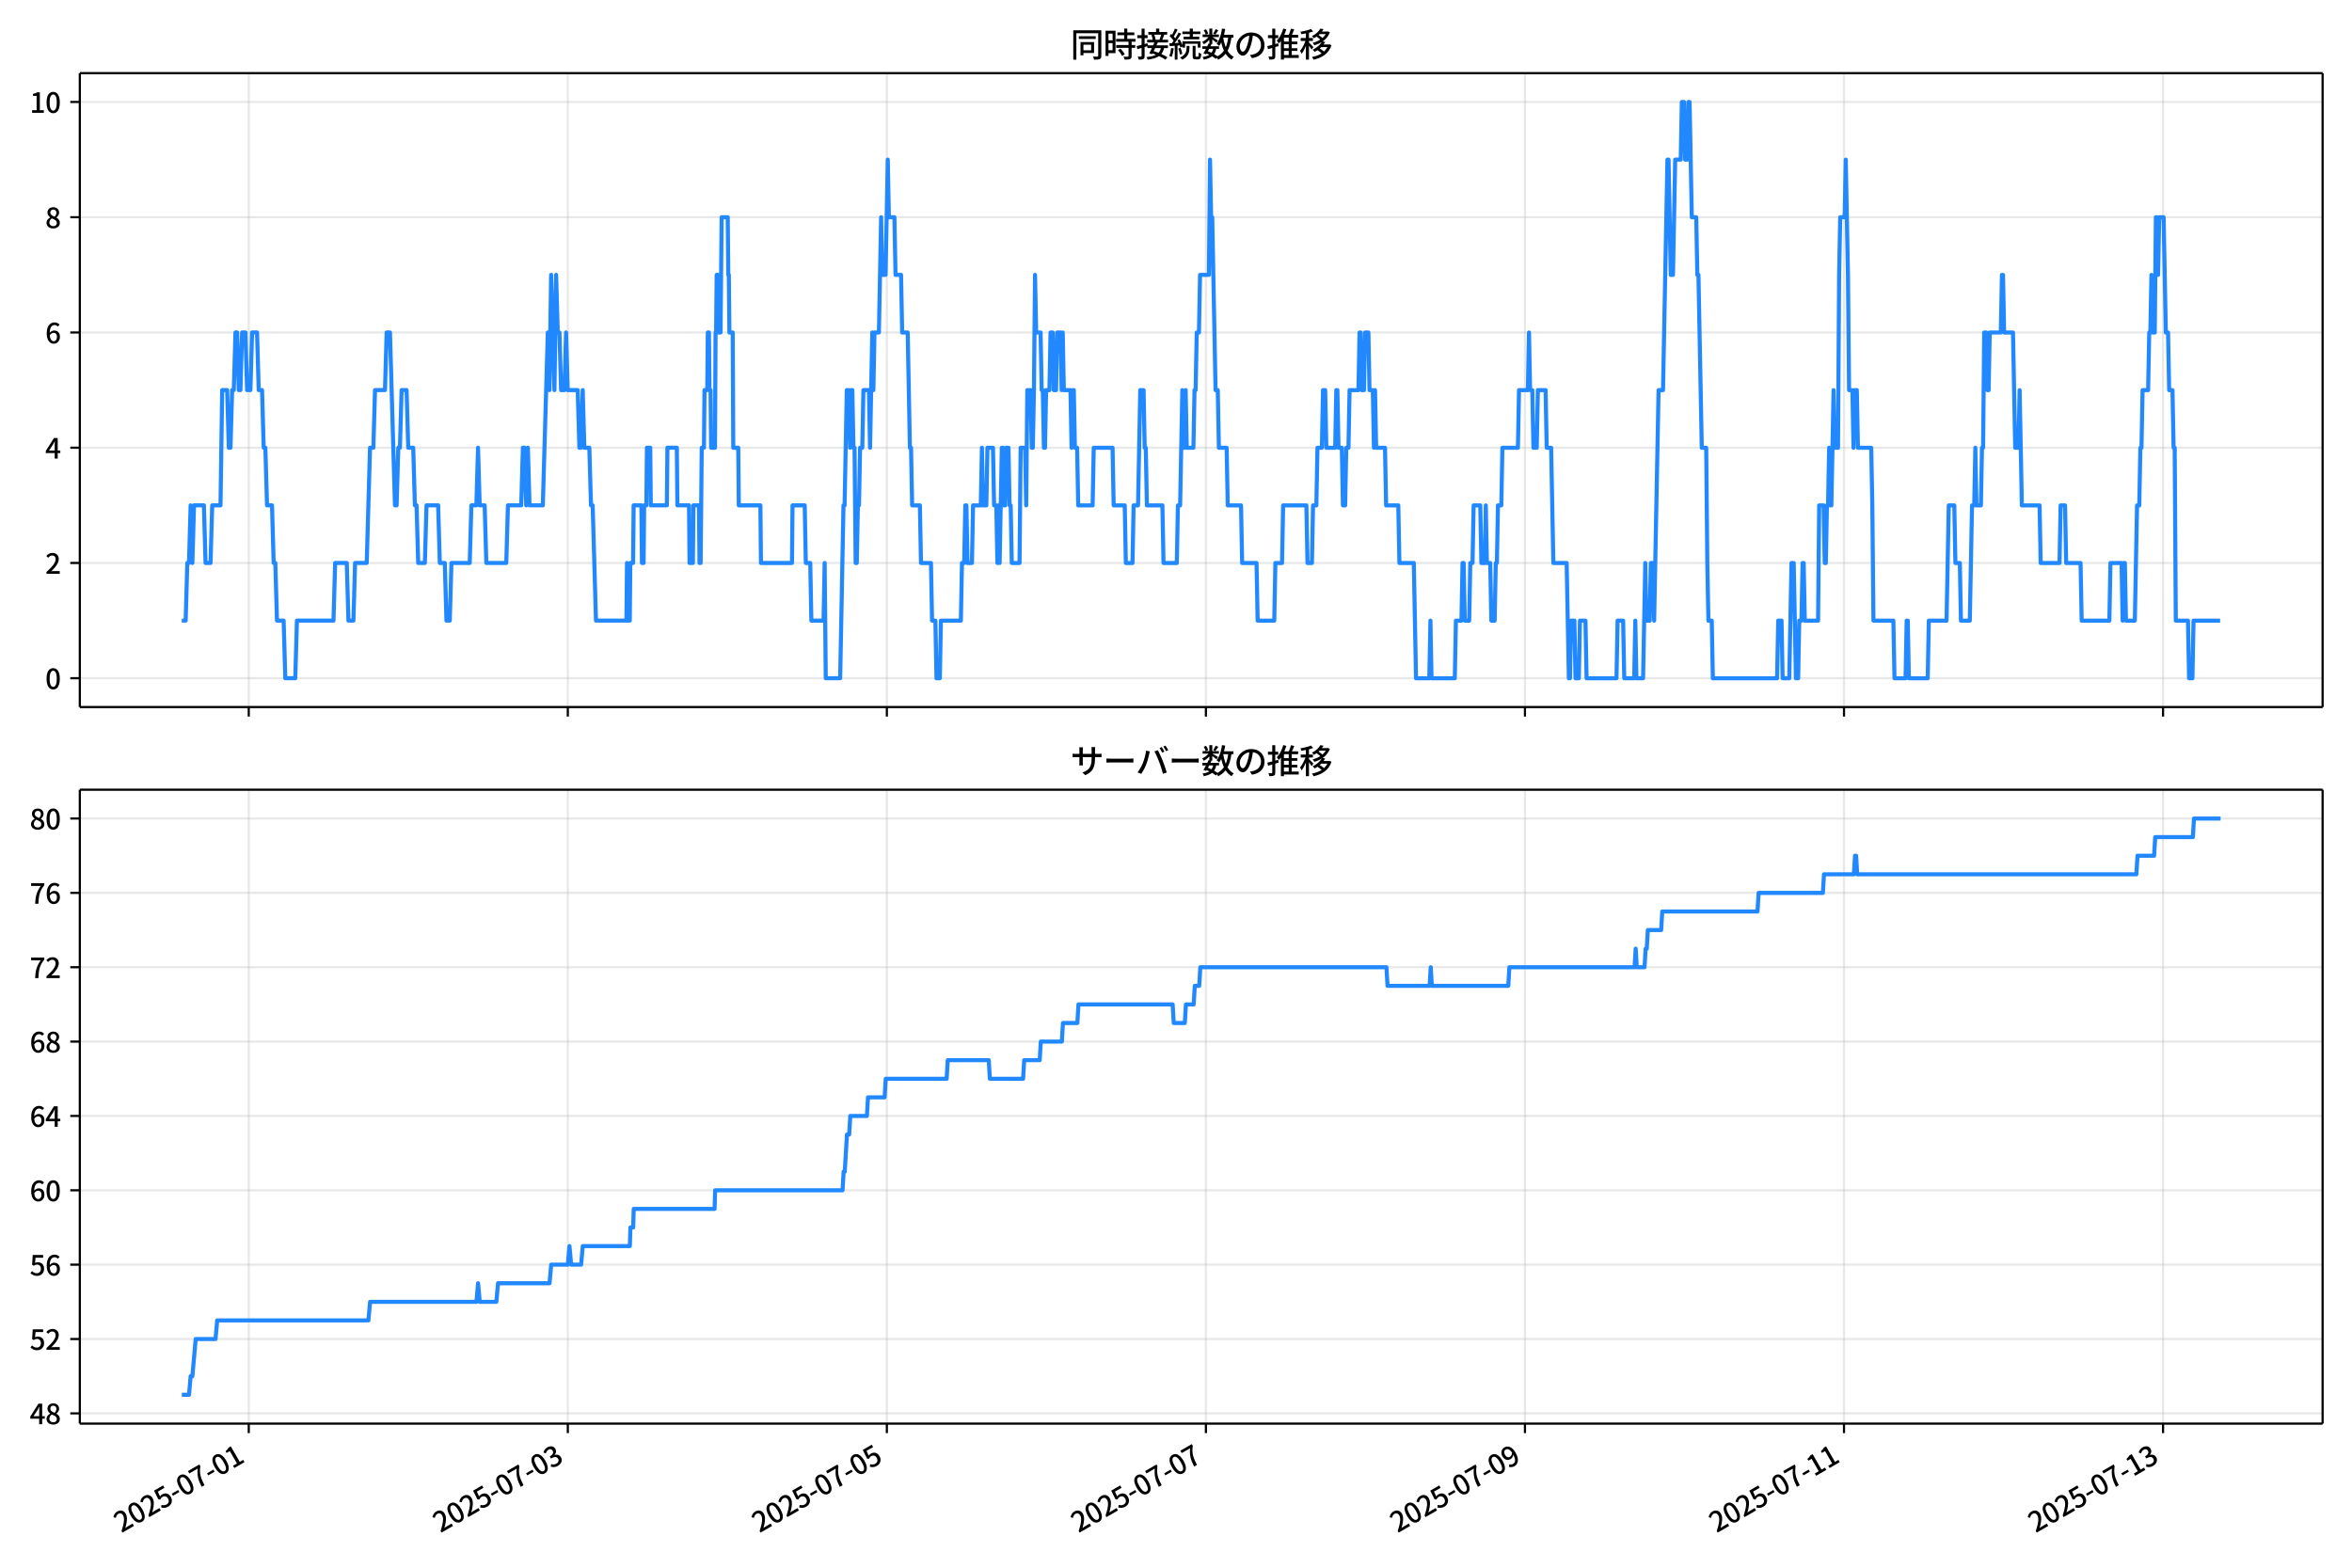 <!DOCTYPE svg  PUBLIC '-//W3C//DTD SVG 1.1//EN'  'http://www.w3.org/Graphics/SVG/1.1/DTD/svg11.dtd'>
<svg version="1.1" viewBox="0 0 864 576" xmlns="http://www.w3.org/2000/svg" xmlns:xlink="http://www.w3.org/1999/xlink">
 <defs>
  <style type="text/css">*{stroke-linejoin: round; stroke-linecap: butt}</style>
 </defs>
 <g id="aa">
  <g id="ab">
   <path d="m0 576h864v-576h-864z" fill="#fff"/>
  </g>
  <g id="ac">
   <g id="ad">
    <path d="m29.32 259.78h823.88v-232.9h-823.88z" fill="#fff"/>
   </g>
   <g id="ae">
    <g id="af">
     <g id="ag">
      <path d="m91.383 259.78v-232.9" clip-path="url(#e)" fill="none" stroke="#b0b0b0" stroke-linecap="square" stroke-opacity=".3" stroke-width=".8"/>
     </g>
     <g id="ah">
      <defs>
       <path id="f" d="m0 0v3.5" stroke="#000" stroke-width=".8"/>
      </defs>
      <use x="91.383" y="259.778" stroke="#000000" stroke-width=".8" xlink:href="#f"/>
     </g>
    </g>
    <g id="ai">
     <g id="aj">
      <path d="m208.58 259.78v-232.9" clip-path="url(#e)" fill="none" stroke="#b0b0b0" stroke-linecap="square" stroke-opacity=".3" stroke-width=".8"/>
     </g>
     <g id="ak">
      <use x="208.584" y="259.778" stroke="#000000" stroke-width=".8" xlink:href="#f"/>
     </g>
    </g>
    <g id="al">
     <g id="am">
      <path d="m325.79 259.78v-232.9" clip-path="url(#e)" fill="none" stroke="#b0b0b0" stroke-linecap="square" stroke-opacity=".3" stroke-width=".8"/>
     </g>
     <g id="an">
      <use x="325.785" y="259.778" stroke="#000000" stroke-width=".8" xlink:href="#f"/>
     </g>
    </g>
    <g id="ao">
     <g id="ap">
      <path d="m442.99 259.78v-232.9" clip-path="url(#e)" fill="none" stroke="#b0b0b0" stroke-linecap="square" stroke-opacity=".3" stroke-width=".8"/>
     </g>
     <g id="aq">
      <use x="442.986" y="259.778" stroke="#000000" stroke-width=".8" xlink:href="#f"/>
     </g>
    </g>
    <g id="ar">
     <g id="as">
      <path d="m560.19 259.78v-232.9" clip-path="url(#e)" fill="none" stroke="#b0b0b0" stroke-linecap="square" stroke-opacity=".3" stroke-width=".8"/>
     </g>
     <g id="at">
      <use x="560.188" y="259.778" stroke="#000000" stroke-width=".8" xlink:href="#f"/>
     </g>
    </g>
    <g id="au">
     <g id="av">
      <path d="m677.39 259.78v-232.9" clip-path="url(#e)" fill="none" stroke="#b0b0b0" stroke-linecap="square" stroke-opacity=".3" stroke-width=".8"/>
     </g>
     <g id="aw">
      <use x="677.389" y="259.778" stroke="#000000" stroke-width=".8" xlink:href="#f"/>
     </g>
    </g>
    <g id="ax">
     <g id="ay">
      <path d="m794.59 259.78v-232.9" clip-path="url(#e)" fill="none" stroke="#b0b0b0" stroke-linecap="square" stroke-opacity=".3" stroke-width=".8"/>
     </g>
     <g id="az">
      <use x="794.59" y="259.778" stroke="#000000" stroke-width=".8" xlink:href="#f"/>
     </g>
    </g>
   </g>
   <g id="ba">
    <g id="bb">
     <g id="bc">
      <path d="m29.32 249.19h823.88" clip-path="url(#e)" fill="none" stroke="#b0b0b0" stroke-linecap="square" stroke-opacity=".3" stroke-width=".8"/>
     </g>
     <g id="bd">
      <defs>
       <path id="d" d="m0 0h-3.5" stroke="#000" stroke-width=".8"/>
      </defs>
      <use x="29.32" y="249.191" stroke="#000000" stroke-width=".8" xlink:href="#d"/>
     </g>
     <g id="be">
      <!-- 0 -->
      <g transform="translate(16.62 253.18) scale(.1 -.1)">
       <defs>
        <path id="a" transform="scale(.016)" d="m1830-90q-460 0-806 275-346 276-535 823-188 547-188 1366 0 820 188 1357 189 538 535 803 346 266 806 266 461 0 800-269 340-269 528-803 189-534 189-1354 0-819-189-1366-188-547-528-823-339-275-800-275zm0 589q237 0 422 185 186 186 288 599 103 413 103 1091 0 679-103 1082-102 403-288 582-185 180-422 180-236 0-422-180-186-179-292-582-105-403-105-1082 0-678 105-1091 106-413 292-599 186-185 422-185z"/>
       </defs>
       <use xlink:href="#a"/>
      </g>
     </g>
    </g>
    <g id="bf">
     <g id="bg">
      <path d="m29.32 206.85h823.88" clip-path="url(#e)" fill="none" stroke="#b0b0b0" stroke-linecap="square" stroke-opacity=".3" stroke-width=".8"/>
     </g>
     <g id="bh">
      <use x="29.32" y="206.846" stroke="#000000" stroke-width=".8" xlink:href="#d"/>
     </g>
     <g id="bi">
      <!-- 2 -->
      <g transform="translate(16.62 210.83) scale(.1 -.1)">
       <defs>
        <path id="c" transform="scale(.016)" d="m282 0v429q697 621 1164 1136 468 515 701 956 234 442 234 826 0 256-87 451-86 196-262 301-176 106-445 106-275 0-506-151-230-150-422-368l-416 410q301 333 637 518 336 186 803 186 429 0 749-176t496-493 176-745q0-455-224-919t-615-935q-390-470-889-950 186 20 394 36t374 16h1184v-634h-3046z"/>
       </defs>
       <use xlink:href="#c"/>
      </g>
     </g>
    </g>
    <g id="bj">
     <g id="bk">
      <path d="m29.32 164.5h823.88" clip-path="url(#e)" fill="none" stroke="#b0b0b0" stroke-linecap="square" stroke-opacity=".3" stroke-width=".8"/>
     </g>
     <g id="bl">
      <use x="29.32" y="164.501" stroke="#000000" stroke-width=".8" xlink:href="#d"/>
     </g>
     <g id="bm">
      <!-- 4 -->
      <g transform="translate(16.62 168.49) scale(.1 -.1)">
       <defs>
        <path id="m" transform="scale(.016)" d="m2170 0v3072q0 192 12 457 13 266 20 458h-26q-90-179-183-365-92-185-195-364l-921-1415h2579v-576h-3328v493l1875 2957h858v-4717h-691z"/>
       </defs>
       <use xlink:href="#m"/>
      </g>
     </g>
    </g>
    <g id="bn">
     <g id="bo">
      <path d="m29.32 122.16h823.88" clip-path="url(#e)" fill="none" stroke="#b0b0b0" stroke-linecap="square" stroke-opacity=".3" stroke-width=".8"/>
     </g>
     <g id="bp">
      <use x="29.32" y="122.156" stroke="#000000" stroke-width=".8" xlink:href="#d"/>
     </g>
     <g id="bq">
      <!-- 6 -->
      <g transform="translate(16.62 126.14) scale(.1 -.1)">
       <defs>
        <path id="j" transform="scale(.016)" d="m1971-90q-339 0-634 144-294 144-518 435-224 292-352 733-128 442-128 1044 0 678 147 1161 148 483 397 784 250 301 570 445t665 144q397 0 688-147 292-147 490-359l-403-448q-128 154-327 253-198 99-409 99-307 0-567-182-259-182-413-605-153-422-153-1145 0-608 115-1002t326-589q212-195 493-195 212 0 375 121 163 122 259 343t96 522q0 300-90 511-89 212-259 320-169 109-419 109-211 0-451-134t-458-461l-25 538q134 192 313 323t374 201q196 71 375 71 397 0 694-163 298-163 467-490 170-326 170-825 0-468-195-817-195-348-512-544-317-195-701-195z"/>
       </defs>
       <use xlink:href="#j"/>
      </g>
     </g>
    </g>
    <g id="br">
     <g id="bs">
      <path d="m29.32 79.811h823.88" clip-path="url(#e)" fill="none" stroke="#b0b0b0" stroke-linecap="square" stroke-opacity=".3" stroke-width=".8"/>
     </g>
     <g id="bt">
      <use x="29.32" y="79.811" stroke="#000000" stroke-width=".8" xlink:href="#d"/>
     </g>
     <g id="bu">
      <!-- 8 -->
      <g transform="translate(16.62 83.796) scale(.1 -.1)">
       <defs>
        <path id="l" transform="scale(.016)" d="m1830-90q-441 0-787 163-345 164-547 448-202 285-202 650 0 314 122 557t314 419 403 291v32q-256 186-442 458-185 272-185 643 0 365 176 640t480 425q304 151 694 151 410 0 704-160t457-439q164-278 164-649 0-237-96-448t-234-381q-137-169-291-278v-32q218-115 397-285 179-169 288-406t109-557q0-346-189-628-189-281-532-448-342-166-803-166zm314 2708q205 198 310 419 106 221 106 464 0 211-83 384t-247 272q-163 99-393 99-288 0-480-183-192-182-192-502 0-256 134-429 135-172 359-294t486-230zm-294-2170q236 0 418 89 183 90 285 253 103 164 103 388 0 211-90 367-89 157-246 272-157 116-368 215t-454 195q-244-173-398-426-153-252-153-553 0-237 118-416 119-179 324-282 205-102 461-102z"/>
       </defs>
       <use xlink:href="#l"/>
      </g>
     </g>
    </g>
    <g id="bv">
     <g id="bw">
      <path d="m29.32 37.466h823.88" clip-path="url(#e)" fill="none" stroke="#b0b0b0" stroke-linecap="square" stroke-opacity=".3" stroke-width=".8"/>
     </g>
     <g id="bx">
      <use x="29.32" y="37.466" stroke="#000000" stroke-width=".8" xlink:href="#d"/>
     </g>
     <g id="by">
      <!-- 10 -->
      <g transform="translate(10.92 41.451) scale(.1 -.1)">
       <defs>
        <path id="k" transform="scale(.016)" d="m544 0v608h1037v3277h-845v467q333 58 579 147 247 90 451 218h557v-4109h915v-608h-2694z"/>
       </defs>
       <use xlink:href="#k"/>
       <use transform="translate(57)" xlink:href="#a"/>
      </g>
     </g>
    </g>
   </g>
   <g id="bz">
    <path d="m66.769 228.02h1.433l.609-21.173h.612l.609-21.173.633 21.173.608-21.173h3.629l.61 21.173h1.831l.61-21.173h3.052l.61-42.345h1.831l.61 21.173h.61l.61-21.173h.61l.61-21.173h.61l.61 21.173h.61l.61-21.173h1.221l.61 21.173h1.221l.61-21.173h1.831l.61 21.173h1.221l.61 21.173h.61l.61 21.173h1.831l.61 21.173h.61l.61 21.173h2.442l.61 21.173h3.663l.61-21.173h13.429l.61-21.173h4.273l.61 21.173h1.831l.61-21.173h4.273l1.221-42.345h1.221l.61-21.173h3.663l.61-21.173h1.221l1.831 63.518h.61l.61-21.173h.61l.61-21.173h1.831l.61 21.173h1.831l.61 21.173h.61l.61 21.173h2.442l.61-21.173h4.273l.61 21.173h1.831l.61 21.173h1.221l.61-21.173h6.715l.61-21.173h1.831l.61-21.173.61 21.173h1.831l.61 21.173h7.325l.61-21.173h4.883l.61-21.173h.61l.61 21.173.61-21.173.61 21.173h4.883l1.831-63.518.61 21.173.61-42.345 1.221 42.345.61-42.345.61 21.173h.61l.61 21.173h1.221l.61-21.173.61 21.173h3.663l.61 21.173h.61l.61-21.173.61 21.173h1.831l.61 21.173h.61l1.221 42.345h11.191l.203-21.173.203 21.173h.814l.203-21.173h1.017l.203-21.173h2.849l.203 21.173h.61l.203-21.173h.814l.203-21.173h1.221l.203 21.173h5.901l.203-21.173h3.459l.203 21.173h4.273l.203 21.173h1.221l.203-21.173h2.035l.203 21.173h.407l.407-42.345h.814l.203-21.173h1.017l.203-21.173h.407l.203 21.173h.407l.203 21.173h1.424l.203-42.345h.203l.203-21.173h.407l.203 21.173h.814l.407-42.345h2.238l.203 21.173h.203l.203 21.173h1.221l.203 42.345h1.831l.203 21.173h7.936l.203 21.173h11.395l.203-21.173h4.476l.407 21.173h1.628l.407 21.173h4.476l.407-21.173.407 42.345h5.29l1.221-63.518h.407l.814-42.345h.814l.407 21.173.407-21.173h.407l.407 21.173h.407l.407 42.345h.407l.407-21.173h.407l.407-21.173h.814l.407-21.173h2.035l.407 21.173.814-42.345.407 21.173.407-21.173h1.628l.814-42.345.407 21.173h1.221l.814-42.345.407 21.173h2.035l.407 21.173h2.035l.407 21.173h2.035l.814 42.345h.407l.407 21.173h2.849l.407 21.173h3.663l.407 21.173h1.221l.407 21.173h1.221l.407-21.173h7.325l.407-21.173h.814l.407-21.173h.407l.407 21.173h1.628l.407-21.173h2.849l.407-21.173.407 21.173h1.221l.407-21.173h2.035l.407 21.173h.814l.407 21.173.407-21.173.407 21.173.814-42.345h.407l.407 21.173h.407l.407-21.173h.814l.407 21.173h.407l.407 21.173h2.849l.407-42.345h1.628l.407 21.173.407-42.345h1.221l.407 21.173h.407l.407-21.173.407-42.345.407 21.173h1.628l.407 21.173h.407l.407 21.173h.407l.407-21.173h1.221l.407-21.173h.814l.407 21.173h.814l.407-21.173h1.221l.407 21.173.407-21.173.407 21.173h2.442l.407 21.173.407-21.173h.407l.407 21.173h.814l.407 21.173h5.29l.407-21.173h6.918l.407 21.173h4.069l.407 21.173h2.442l.407-21.173h1.628l.814-42.345h1.221l.407 21.173h.407l.407 21.173h5.697l.407 21.173h4.883l.407-21.173h.814l.814-42.345.407 21.173h.407l.407-21.173.407 21.173h2.442l.407-21.173h.407l.407-21.173h.814l.407-21.173h3.256l.407-42.345.407 21.173h.407l1.221 63.518h.814l.407 21.173h2.849l.407 21.173h4.883l.407 21.173h5.29l.407 21.173h6.104l.407-21.173h2.442l.407-21.173h8.546l.407 21.173h1.628l.407-21.173h1.221l.407-21.173h1.628l.407-21.173h.814l.407 21.173h3.256l.407-21.173h.407l.407 21.173h1.221l.407 21.173h.814l.407-21.173h.814l.407-21.173h3.256l.407-21.173h.407l.407 21.173h.814l.407-21.173h1.221l.407 21.173h1.221l.407 21.173.407-21.173.407 21.173h3.256l.407 21.173h4.476l.407 21.173h5.29l.814 42.345h4.883l.407-21.173.407 21.173h8.546l.407-21.173h2.035l.407-21.173h.407l.407 21.173h1.628l.407-21.173h.814l.407-21.173h2.442l.407 21.173h1.221l.407-21.173.407 21.173h1.221l.407 21.173h1.221l.407-21.173h.407l.407-21.173h1.221l.407-21.173h5.697l.407-21.173h3.256l.407-21.173.407 21.173h.814l.407 21.173h1.221l.407-21.173h2.849l.407 21.173h1.628l.814 42.345h4.883l.814 42.345h.407l.407-21.173h1.221l.407 21.173h1.221l.407-21.173h2.035l.407 21.173h10.988l.407-21.173h2.035l.407 21.173h3.663l.407-21.173.407 21.173h2.442l.814-42.345.407 21.173h1.221l.407-21.173h.814l.407 21.173 1.628-84.69h1.628l1.628-84.69h.407l.814 42.345h.814l.814-42.345h2.035l.407-21.173h.814l.407 21.173h.814l.407-21.173h.407l.814 42.345h1.628l.407 21.173h.407l1.221 63.518h1.628l.407 42.345.407 21.173h1.221l.407 21.173h23.603l.407-21.173h1.221l.407 21.173h2.442l.814-42.345h.814l.814 42.345h.814l.407-21.173h.814l.407-21.173h.407l.407 21.173h4.883l.407-42.345h1.628l.407 21.173h.407l.407-21.173h.407l.407-21.173.407 21.173h.407l.814-42.345.407 21.173h1.221l.407-63.518.407-21.173h1.628l.407-21.173.814 42.345.407 42.345h1.221l.407 21.173.407-21.173h.814l.407 21.173h4.883l.407 21.173.407 42.345h7.325l.407 21.173h4.069l.407-21.173h.407l.407 21.173h6.918l.407-21.173h6.511l.814-42.345h2.035l.407 21.173h1.628l.407 21.173h3.256l.814-42.345h.814l.407-21.173.407 21.173h1.628l.407-21.173h.407l.407-42.345h.814l.407 21.173h.407l.407-21.173h4.069l.407-21.173h.407l.407 21.173h3.256l.814 42.345h1.221l.407-21.173.814 42.345h6.511l.407 21.173h6.918l.407-21.173h1.628l.407 21.173h5.29l.407 21.173h10.174l.407-21.173h4.069l.407 21.173.407-21.173h.407l.407 21.173h3.256l.814-42.345h.814l.407-21.173h.407l.407-21.173h2.035l.407-21.173h.407l.407-21.173.407 21.173h.814l.407-42.345h.407l.407 21.173.407-21.173h1.628l.814 42.345h.814l.407 21.173h1.221l.407 21.173h.407l.407 63.518h4.476l.407 21.173h1.221l.407-21.173h9.767v0" clip-path="url(#e)" fill="none" stroke="#28f" stroke-linecap="square" stroke-width="1.5"/>
   </g>
   <g id="ca">
    <path d="m29.32 259.78v-232.9" fill="none" stroke="#000" stroke-linecap="square" stroke-width=".8"/>
   </g>
   <g id="cb">
    <path d="m853.2 259.78v-232.9" fill="none" stroke="#000" stroke-linecap="square" stroke-width=".8"/>
   </g>
   <g id="cc">
    <path d="m29.32 259.78h823.88" fill="none" stroke="#000" stroke-linecap="square" stroke-width=".8"/>
   </g>
   <g id="cd">
    <path d="m29.32 26.88h823.88" fill="none" stroke="#000" stroke-linecap="square" stroke-width=".8"/>
   </g>
   <g id="ce">
    <!-- 同時接続数の推移 -->
    <g transform="translate(393.26 20.88) scale(.12 -.12)">
     <defs>
      <path id="w" transform="scale(.016)" d="m1587 3936h3232v-518h-3232v518zm320-1114h557v-2534h-557v2534zm301 0h2291v-2086h-2291v512h1734v1069h-1734v505zm-1683 2260h5113v-570h-4524v-5056h-589v5626zm4768 0h595v-4896q0-250-67-397t-227-218q-160-77-426-96t-675-19q-13 83-45 192t-77 218q-45 108-89 185 281-13 527-13 247 0 330 0 83 7 118 42 36 35 36 112v4890z"/>
      <path id="u" transform="scale(.016)" d="m2714 4672h3238v-525h-3238v525zm-244-1235h3712v-538h-3712v538zm20-1184h3635v-531h-3635v531zm1523 3155h595v-2310h-595v2310zm832-2451h589v-2823q0-230-61-364-61-135-227-199-167-70-423-86t-633-16q-20 121-78 285-57 163-121 284 275-6 509-9t310-3q77 6 106 28 29 23 29 93v2810zm-2023-1677 487 282q153-160 313-352t294-381q135-189 206-343l-519-313q-64 153-189 348-124 196-278 394-154 199-314 365zm-2086 3718h1619v-4281h-1619v544h1056v3187h-1056v550zm32-1843h1293v-537h-1293v537zm-320 1843h563v-4832h-563v4832z"/>
      <path id="v" transform="scale(.016)" d="m3866 5408h614v-870h-614v870zm-1479-653h3597v-518h-3597v518zm-230-1485h4e3v-518h-4e3v518zm825 922 519 102q64-160 121-342 58-182 96-352 39-170 45-304l-544-128q-6 134-42 313-35 180-83 365-48 186-112 346zm1856 109 589-71q-96-275-202-557-105-281-195-486l-518 77q58 147 122 329 64 183 118 372t86 336zm-2643-2106h3943v-518h-3943v518zm1408 685 602-115q-167-371-362-784t-390-797-362-685l-525 179q160 288 346 666t368 784 323 752zm-659-2157 358 403q352-102 733-240 381-137 752-304 371-166 697-336 327-169 558-329l-384-461q-218 160-532 336-313 176-685 345-371 170-755 323-384 154-742 263zm1894 1114 583-71q-122-550-353-944-230-393-604-662t-922-435q-547-167-1296-269-25 128-93 269-67 141-137 230 678 64 1168 192t819 349q330 221 531 550 202 330 304 791zm-4684 217q396 90 953 240 557 151 1120 311l77-544q-525-154-1053-311-528-156-963-284l-134 588zm121 2093h1965v-563h-1965v563zm819 1248h576v-5229q0-236-51-374t-192-208q-141-77-355-99-214-23-541-16-13 115-64 288t-109 294q205-6 381-6t234 0q64 0 92 28 29 29 29 93v5229z"/>
      <path id="t" transform="scale(.016)" d="m4058 5408h595v-1798h-595v1798zm-1415-563h3443v-499h-3443v499zm231-992h3008v-499h-3008v499zm-224-877h3475v-1203h-531v729h-2432v-729h-512v1203zm1964-877h551v-1881q0-122 22-157 23-35 106-35 25 0 92 0 68 0 135 0t99 0q51 0 83 54t45 224 19 515q90-70 234-131t259-93q-19-429-83-662-64-234-183-326-118-93-316-93-39 0-103 0t-134 0-138 0q-67 0-99 0-237 0-365 64t-176 218q-48 153-48 422v1881zm-1164-6h550v-455q0-243-48-528-48-284-186-579-137-294-409-572-272-279-727-503-70 90-192 208-121 118-230 195 416 205 665 438 250 234 371 474 122 240 164 467 42 228 42 413v442zm-2240 3309 524-192q-121-244-259-503-137-259-275-496t-259-416l-410 173q122 186 246 438 125 253 240 515 116 263 193 481zm716-743 500-230q-224-359-496-756-272-396-548-764-275-368-518-650l-358 205q179 211 377 483 199 272 387 569 189 298 358 592 170 295 298 551zm-1721-665 307 403q166-154 339-340 173-185 320-364t224-327l-326-460q-77 160-218 348-141 189-314 384-172 196-332 356zm1485-832 435 179q128-211 249-458 122-246 215-474 93-227 137-412l-473-211q-32 185-119 422-86 237-201 486-115 250-243 468zm-1530-583q422 26 998 54 576 29 1184 68l7-499q-570-45-1127-84-556-38-992-70l-70 531zm1702-992 436 135q121-276 214-596t118-556l-454-148q-26 237-112 563-86 327-202 602zm-1363 109 499-83q-57-455-163-897-105-441-253-748-51 32-134 73-83 42-170 83-86 42-144 62 148 294 234 697t131 813zm691 627h525v-2861h-525v2861z"/>
      <path id="o" transform="scale(.016)" d="m224 2022h3187v-499h-3187v499zm51 2247h3111v-487h-3111v487zm1127-1735 563-121q-154-320-333-672t-352-679q-173-326-326-582l-532 173q148 243 324 566t345 669q170 346 311 646zm934-832 563-64q-89-480-262-838t-461-614-701-432-976-298q-25 128-99 269t-157 237q659 102 1085 303 426 202 666 554t342 883zm422 3597 519-211q-147-218-298-436-150-217-278-377l-403 186q121 173 252 413 132 240 208 425zm-1203 109h563v-2957h-563v2957zm-1075-320 448 186q134-192 246-420 112-227 157-393l-467-211q-38 172-147 406t-237 432zm1094-1050 397-236q-160-263-400-529-240-265-519-489-278-224-553-378-51 103-141 237-89 135-179 218 269 109 534 294 266 186 493 416 228 231 368 467zm487-204q83-45 246-145 163-99 352-211t346-211 221-150l-327-423q-83 77-230 198-147 122-317 253-170 132-327 250-156 119-259 189l295 250zm1798 396h2311v-556h-2311v556zm115 1178 615-90q-103-640-263-1235t-384-1101q-224-505-512-889-44 57-134 134t-186 157-166 125q275 339 473 796 199 458 340 995 141 538 217 1108zm1223-1510 614-58q-147-1101-445-1940-297-838-813-1443-515-604-1321-1014-26 71-90 177-64 105-134 208-70 102-128 159 742 346 1212 880 471 535 730 1290 260 755 375 1741zm-1005-135q134-851 387-1597 253-745 659-1305 407-560 1002-874-70-57-154-150-83-93-154-189-70-96-121-179-633 371-1056 988-422 618-688 1434-265 816-425 1783l550 89zm-3309-3065 327 416q377-148 754-330 378-182 701-378 324-195 548-368l-416-435q-211 179-519 378-307 198-666 383-358 186-729 334z"/>
      <path id="s" transform="scale(.016)" d="m3686 4378q-64-493-163-1041-99-547-265-1084-192-653-432-1104t-522-688-595-237q-320 0-596 221-275 221-448 621-172 400-172 931 0 537 220 1017 221 480 611 851 391 372 909 583 519 211 1121 211 576 0 1040-186 464-185 793-515 330-329 502-771 173-441 173-941 0-672-278-1194-278-521-816-851-538-329-1318-444l-378 601q166 20 307 42t263 48q307 70 585 217 279 148 496 375 218 227 342 534 125 308 125 692t-122 713q-121 330-358 573-236 243-582 380-346 138-781 138-525 0-935-186-409-185-694-489-284-304-432-656-147-352-147-678 0-365 89-605 90-240 224-355 135-115 276-115t288 144 297 457q151 314 298 800 147 461 246 982 100 522 145 1021l684-12z"/>
      <path id="p" transform="scale(.016)" d="m2995 2925h2893v-519h-2893v519zm0-1280h2893v-519h-2893v519zm-64-1299h3232v-557h-3232v557zm1312 3577h563v-3763h-563v3763zm429 1466 634-141q-154-390-340-794-185-403-339-684l-512 140q103 199 208 458 106 259 195 528 90 269 154 493zm-1472 25 582-147q-153-518-371-1018-217-499-483-931t-573-758q-38 64-109 160-70 96-147 198-77 103-141 160 416 416 733 1034t509 1302zm128-1203h2720v-537h-2720v-4205h-582v4422l313 320h269zm-3174-2157q396 90 953 240 557 151 1120 311l77-544q-525-154-1053-311-528-156-963-284l-134 588zm121 2093h1965v-563h-1965v563zm819 1248h576v-5229q0-236-51-374t-192-208q-141-77-355-99-214-23-541-16-13 115-64 288t-109 294q205-6 381-6t234 0q64 0 92 28 29 29 29 93v5229z"/>
      <path id="n" transform="scale(.016)" d="m4051 5402 595-109q-281-493-729-941t-1107-806q-39 64-106 144t-141 153q-73 74-137 119 608 288 1011 678t614 762zm-77-557h1511v-493h-1863l352 493zm1293 0h109l109 25 384-179q-192-505-496-905t-695-701q-390-301-845-519-454-217-947-358-44 109-137 253t-176 227q448 109 867 294 419 186 777 445 359 259 631 592t419 730v96zm-1990-954 377 307q167-96 336-218 170-121 320-249 151-128 247-237l-397-332q-90 108-237 236t-317 259q-169 132-329 234zm1107-934 595-109q-307-538-803-1031-496-492-1232-876-38 64-102 144t-138 156q-74 77-138 116 455 217 807 483t604 554q253 288 407 563zm-90-589h1460v-506h-1818l358 506zm1268 0h121l109 26 384-167q-192-614-531-1075t-787-794q-448-332-983-553-534-221-1129-355-45 115-132 269-86 153-176 249 551 96 1043 285 493 189 903 473 410 285 714 669t464 883v90zm-2132-1056 410 339q186-102 384-237 198-134 371-275t282-269l-435-371q-103 128-270 272-166 144-361 288t-381 253zm-2150 3533h589v-5376h-589v5376zm-992-1242h2336v-569h-2336v569zm1024-224 365-160q-96-339-231-707-134-368-291-727-157-358-336-672-179-313-365-537-44 128-134 291t-160 272q173 192 339 457 167 266 323 570 157 304 282 618t208 595zm941 1946 416-467q-314-122-695-221-380-99-784-173-403-74-780-131-20 102-71 236-51 135-102 231 358 58 732 138 375 80 711 179t573 208zm-397-2579q58-45 179-170 122-125 266-266 144-140 259-265t160-183l-352-473q-58 102-157 255-99 154-218 317-118 164-227 311-108 147-185 237l275 237z"/>
     </defs>
     <use xlink:href="#w"/>
     <use transform="translate(100)" xlink:href="#u"/>
     <use transform="translate(200)" xlink:href="#v"/>
     <use transform="translate(300)" xlink:href="#t"/>
     <use transform="translate(400)" xlink:href="#o"/>
     <use transform="translate(500)" xlink:href="#s"/>
     <use transform="translate(600)" xlink:href="#p"/>
     <use transform="translate(700)" xlink:href="#n"/>
    </g>
   </g>
  </g>
  <g id="cf">
   <g id="cg">
    <path d="m29.32 523.06h823.88v-232.9h-823.88z" fill="#fff"/>
   </g>
   <g id="ch">
    <g id="ci">
     <g id="cj">
      <path d="m91.383 523.06v-232.9" clip-path="url(#b)" fill="none" stroke="#b0b0b0" stroke-linecap="square" stroke-opacity=".3" stroke-width=".8"/>
     </g>
     <g id="ck">
      <use x="91.383" y="523.055" stroke="#000000" stroke-width=".8" xlink:href="#f"/>
     </g>
     <g id="cl">
      <!-- 2025-07-01 -->
      <g transform="translate(44.594 563.33) rotate(-30) scale(.1 -.1)">
       <defs>
        <path id="i" transform="scale(.016)" d="m1715-90q-365 0-653 90t-506 237q-217 147-383 307l352 480q134-134 294-246t361-183q202-70 452-70 262 0 473 118 212 119 333 346 122 227 122 541 0 460-247 716-246 256-649 256-224 0-384-64t-365-198l-365 237 141 2240h2387v-627h-1747l-109-1204q154 77 307 118 154 42 340 42 397 0 723-160t518-490q192-329 192-847 0-519-224-887t-586-560q-361-192-777-192z"/>
        <path id="g" transform="scale(.016)" d="m301 1536v544h1689v-544h-1689z"/>
        <path id="h" transform="scale(.016)" d="m1235 0q32 646 109 1187t224 1024 384 941 576 938h-2208v627h3027v-455q-409-512-665-989-256-476-397-969t-205-1053-90-1251h-755z"/>
       </defs>
       <use xlink:href="#c"/>
       <use transform="translate(57)" xlink:href="#a"/>
       <use transform="translate(114)" xlink:href="#c"/>
       <use transform="translate(171)" xlink:href="#i"/>
       <use transform="translate(228)" xlink:href="#g"/>
       <use transform="translate(263.7)" xlink:href="#a"/>
       <use transform="translate(320.7)" xlink:href="#h"/>
       <use transform="translate(377.7)" xlink:href="#g"/>
       <use transform="translate(413.4)" xlink:href="#a"/>
       <use transform="translate(470.4)" xlink:href="#k"/>
      </g>
     </g>
    </g>
    <g id="cm">
     <g id="cn">
      <path d="m208.58 523.06v-232.9" clip-path="url(#b)" fill="none" stroke="#b0b0b0" stroke-linecap="square" stroke-opacity=".3" stroke-width=".8"/>
     </g>
     <g id="co">
      <use x="208.584" y="523.055" stroke="#000000" stroke-width=".8" xlink:href="#f"/>
     </g>
     <g id="cp">
      <!-- 2025-07-03 -->
      <g transform="translate(161.79 563.33) rotate(-30) scale(.1 -.1)">
       <defs>
        <path id="q" transform="scale(.016)" d="m1715-90q-371 0-656 90t-503 240q-217 150-377 323l359 474q211-205 479-359 269-153 634-153 269 0 467 92 199 93 311 266t112 423q0 256-125 451t-429 300q-304 106-835 106v551q467 0 732 105 266 106 384 291 119 186 119 423 0 307-192 489-192 183-531 183-269 0-503-119-233-118-438-316l-384 460q282 256 614 413 333 157 737 157 422 0 748-144 327-144 512-413 186-269 186-659 0-403-221-685-221-281-592-422v-26q269-70 490-227t349-400 128-557q0-422-215-726-214-304-573-468-358-163-787-163z"/>
       </defs>
       <use xlink:href="#c"/>
       <use transform="translate(57)" xlink:href="#a"/>
       <use transform="translate(114)" xlink:href="#c"/>
       <use transform="translate(171)" xlink:href="#i"/>
       <use transform="translate(228)" xlink:href="#g"/>
       <use transform="translate(263.7)" xlink:href="#a"/>
       <use transform="translate(320.7)" xlink:href="#h"/>
       <use transform="translate(377.7)" xlink:href="#g"/>
       <use transform="translate(413.4)" xlink:href="#a"/>
       <use transform="translate(470.4)" xlink:href="#q"/>
      </g>
     </g>
    </g>
    <g id="cq">
     <g id="cr">
      <path d="m325.79 523.06v-232.9" clip-path="url(#b)" fill="none" stroke="#b0b0b0" stroke-linecap="square" stroke-opacity=".3" stroke-width=".8"/>
     </g>
     <g id="cs">
      <use x="325.785" y="523.055" stroke="#000000" stroke-width=".8" xlink:href="#f"/>
     </g>
     <g id="ct">
      <!-- 2025-07-05 -->
      <g transform="translate(279 563.33) rotate(-30) scale(.1 -.1)">
       <use xlink:href="#c"/>
       <use transform="translate(57)" xlink:href="#a"/>
       <use transform="translate(114)" xlink:href="#c"/>
       <use transform="translate(171)" xlink:href="#i"/>
       <use transform="translate(228)" xlink:href="#g"/>
       <use transform="translate(263.7)" xlink:href="#a"/>
       <use transform="translate(320.7)" xlink:href="#h"/>
       <use transform="translate(377.7)" xlink:href="#g"/>
       <use transform="translate(413.4)" xlink:href="#a"/>
       <use transform="translate(470.4)" xlink:href="#i"/>
      </g>
     </g>
    </g>
    <g id="cu">
     <g id="cv">
      <path d="m442.99 523.06v-232.9" clip-path="url(#b)" fill="none" stroke="#b0b0b0" stroke-linecap="square" stroke-opacity=".3" stroke-width=".8"/>
     </g>
     <g id="cw">
      <use x="442.986" y="523.055" stroke="#000000" stroke-width=".8" xlink:href="#f"/>
     </g>
     <g id="cx">
      <!-- 2025-07-07 -->
      <g transform="translate(396.2 563.33) rotate(-30) scale(.1 -.1)">
       <use xlink:href="#c"/>
       <use transform="translate(57)" xlink:href="#a"/>
       <use transform="translate(114)" xlink:href="#c"/>
       <use transform="translate(171)" xlink:href="#i"/>
       <use transform="translate(228)" xlink:href="#g"/>
       <use transform="translate(263.7)" xlink:href="#a"/>
       <use transform="translate(320.7)" xlink:href="#h"/>
       <use transform="translate(377.7)" xlink:href="#g"/>
       <use transform="translate(413.4)" xlink:href="#a"/>
       <use transform="translate(470.4)" xlink:href="#h"/>
      </g>
     </g>
    </g>
    <g id="cy">
     <g id="cz">
      <path d="m560.19 523.06v-232.9" clip-path="url(#b)" fill="none" stroke="#b0b0b0" stroke-linecap="square" stroke-opacity=".3" stroke-width=".8"/>
     </g>
     <g id="da">
      <use x="560.188" y="523.055" stroke="#000000" stroke-width=".8" xlink:href="#f"/>
     </g>
     <g id="db">
      <!-- 2025-07-09 -->
      <g transform="translate(513.4 563.33) rotate(-30) scale(.1 -.1)">
       <defs>
        <path id="x" transform="scale(.016)" d="m1562-90q-410 0-708 150-297 151-502 356l403 461q141-160 346-256t422-96q224 0 425 102 202 103 352 333 151 230 237 614 87 384 87 941 0 589-115 970t-323 563-496 182q-205 0-372-118-166-118-262-336t-96-525q0-301 86-512 87-211 259-323 173-112 417-112 224 0 460 141 237 141 448 461l32-544q-134-180-313-314t-371-208-384-74q-391 0-689 166-297 167-467 496-169 330-169 823 0 467 195 816t515 541 698 192q339 0 636-138 298-137 519-419 221-281 349-710t128-1018q0-691-141-1187t-391-807q-249-310-563-461-313-150-652-150z"/>
       </defs>
       <use xlink:href="#c"/>
       <use transform="translate(57)" xlink:href="#a"/>
       <use transform="translate(114)" xlink:href="#c"/>
       <use transform="translate(171)" xlink:href="#i"/>
       <use transform="translate(228)" xlink:href="#g"/>
       <use transform="translate(263.7)" xlink:href="#a"/>
       <use transform="translate(320.7)" xlink:href="#h"/>
       <use transform="translate(377.7)" xlink:href="#g"/>
       <use transform="translate(413.4)" xlink:href="#a"/>
       <use transform="translate(470.4)" xlink:href="#x"/>
      </g>
     </g>
    </g>
    <g id="dc">
     <g id="dd">
      <path d="m677.39 523.06v-232.9" clip-path="url(#b)" fill="none" stroke="#b0b0b0" stroke-linecap="square" stroke-opacity=".3" stroke-width=".8"/>
     </g>
     <g id="de">
      <use x="677.389" y="523.055" stroke="#000000" stroke-width=".8" xlink:href="#f"/>
     </g>
     <g id="df">
      <!-- 2025-07-11 -->
      <g transform="translate(630.6 563.33) rotate(-30) scale(.1 -.1)">
       <use xlink:href="#c"/>
       <use transform="translate(57)" xlink:href="#a"/>
       <use transform="translate(114)" xlink:href="#c"/>
       <use transform="translate(171)" xlink:href="#i"/>
       <use transform="translate(228)" xlink:href="#g"/>
       <use transform="translate(263.7)" xlink:href="#a"/>
       <use transform="translate(320.7)" xlink:href="#h"/>
       <use transform="translate(377.7)" xlink:href="#g"/>
       <use transform="translate(413.4)" xlink:href="#k"/>
       <use transform="translate(470.4)" xlink:href="#k"/>
      </g>
     </g>
    </g>
    <g id="dg">
     <g id="dh">
      <path d="m794.59 523.06v-232.9" clip-path="url(#b)" fill="none" stroke="#b0b0b0" stroke-linecap="square" stroke-opacity=".3" stroke-width=".8"/>
     </g>
     <g id="di">
      <use x="794.59" y="523.055" stroke="#000000" stroke-width=".8" xlink:href="#f"/>
     </g>
     <g id="dj">
      <!-- 2025-07-13 -->
      <g transform="translate(747.8 563.33) rotate(-30) scale(.1 -.1)">
       <use xlink:href="#c"/>
       <use transform="translate(57)" xlink:href="#a"/>
       <use transform="translate(114)" xlink:href="#c"/>
       <use transform="translate(171)" xlink:href="#i"/>
       <use transform="translate(228)" xlink:href="#g"/>
       <use transform="translate(263.7)" xlink:href="#a"/>
       <use transform="translate(320.7)" xlink:href="#h"/>
       <use transform="translate(377.7)" xlink:href="#g"/>
       <use transform="translate(413.4)" xlink:href="#k"/>
       <use transform="translate(470.4)" xlink:href="#q"/>
      </g>
     </g>
    </g>
   </g>
   <g id="dk">
    <g id="dl">
     <g id="dm">
      <path d="m29.32 519.3h823.88" clip-path="url(#b)" fill="none" stroke="#b0b0b0" stroke-linecap="square" stroke-opacity=".3" stroke-width=".8"/>
     </g>
     <g id="dn">
      <use x="29.32" y="519.299" stroke="#000000" stroke-width=".8" xlink:href="#d"/>
     </g>
     <g id="do">
      <!-- 48 -->
      <g transform="translate(10.92 523.28) scale(.1 -.1)">
       <use xlink:href="#m"/>
       <use transform="translate(57)" xlink:href="#l"/>
      </g>
     </g>
    </g>
    <g id="dp">
     <g id="dq">
      <path d="m29.32 491.98h823.88" clip-path="url(#b)" fill="none" stroke="#b0b0b0" stroke-linecap="square" stroke-opacity=".3" stroke-width=".8"/>
     </g>
     <g id="dr">
      <use x="29.32" y="491.98" stroke="#000000" stroke-width=".8" xlink:href="#d"/>
     </g>
     <g id="ds">
      <!-- 52 -->
      <g transform="translate(10.92 495.96) scale(.1 -.1)">
       <use xlink:href="#i"/>
       <use transform="translate(57)" xlink:href="#c"/>
      </g>
     </g>
    </g>
    <g id="dt">
     <g id="du">
      <path d="m29.32 464.66h823.88" clip-path="url(#b)" fill="none" stroke="#b0b0b0" stroke-linecap="square" stroke-opacity=".3" stroke-width=".8"/>
     </g>
     <g id="dv">
      <use x="29.32" y="464.66" stroke="#000000" stroke-width=".8" xlink:href="#d"/>
     </g>
     <g id="dw">
      <!-- 56 -->
      <g transform="translate(10.92 468.65) scale(.1 -.1)">
       <use xlink:href="#i"/>
       <use transform="translate(57)" xlink:href="#j"/>
      </g>
     </g>
    </g>
    <g id="dx">
     <g id="dy">
      <path d="m29.32 437.34h823.88" clip-path="url(#b)" fill="none" stroke="#b0b0b0" stroke-linecap="square" stroke-opacity=".3" stroke-width=".8"/>
     </g>
     <g id="dz">
      <use x="29.32" y="437.341" stroke="#000000" stroke-width=".8" xlink:href="#d"/>
     </g>
     <g id="ea">
      <!-- 60 -->
      <g transform="translate(10.92 441.33) scale(.1 -.1)">
       <use xlink:href="#j"/>
       <use transform="translate(57)" xlink:href="#a"/>
      </g>
     </g>
    </g>
    <g id="eb">
     <g id="ec">
      <path d="m29.32 410.02h823.88" clip-path="url(#b)" fill="none" stroke="#b0b0b0" stroke-linecap="square" stroke-opacity=".3" stroke-width=".8"/>
     </g>
     <g id="ed">
      <use x="29.32" y="410.022" stroke="#000000" stroke-width=".8" xlink:href="#d"/>
     </g>
     <g id="ee">
      <!-- 64 -->
      <g transform="translate(10.92 414.01) scale(.1 -.1)">
       <use xlink:href="#j"/>
       <use transform="translate(57)" xlink:href="#m"/>
      </g>
     </g>
    </g>
    <g id="ef">
     <g id="eg">
      <path d="m29.32 382.7h823.88" clip-path="url(#b)" fill="none" stroke="#b0b0b0" stroke-linecap="square" stroke-opacity=".3" stroke-width=".8"/>
     </g>
     <g id="eh">
      <use x="29.32" y="382.702" stroke="#000000" stroke-width=".8" xlink:href="#d"/>
     </g>
     <g id="ei">
      <!-- 68 -->
      <g transform="translate(10.92 386.69) scale(.1 -.1)">
       <use xlink:href="#j"/>
       <use transform="translate(57)" xlink:href="#l"/>
      </g>
     </g>
    </g>
    <g id="ej">
     <g id="ek">
      <path d="m29.32 355.38h823.88" clip-path="url(#b)" fill="none" stroke="#b0b0b0" stroke-linecap="square" stroke-opacity=".3" stroke-width=".8"/>
     </g>
     <g id="el">
      <use x="29.32" y="355.383" stroke="#000000" stroke-width=".8" xlink:href="#d"/>
     </g>
     <g id="em">
      <!-- 72 -->
      <g transform="translate(10.92 359.37) scale(.1 -.1)">
       <use xlink:href="#h"/>
       <use transform="translate(57)" xlink:href="#c"/>
      </g>
     </g>
    </g>
    <g id="en">
     <g id="eo">
      <path d="m29.32 328.06h823.88" clip-path="url(#b)" fill="none" stroke="#b0b0b0" stroke-linecap="square" stroke-opacity=".3" stroke-width=".8"/>
     </g>
     <g id="ep">
      <use x="29.32" y="328.063" stroke="#000000" stroke-width=".8" xlink:href="#d"/>
     </g>
     <g id="eq">
      <!-- 76 -->
      <g transform="translate(10.92 332.05) scale(.1 -.1)">
       <use xlink:href="#h"/>
       <use transform="translate(57)" xlink:href="#j"/>
      </g>
     </g>
    </g>
    <g id="er">
     <g id="es">
      <path d="m29.32 300.74h823.88" clip-path="url(#b)" fill="none" stroke="#b0b0b0" stroke-linecap="square" stroke-opacity=".3" stroke-width=".8"/>
     </g>
     <g id="et">
      <use x="29.32" y="300.744" stroke="#000000" stroke-width=".8" xlink:href="#d"/>
     </g>
     <g id="eu">
      <!-- 80 -->
      <g transform="translate(10.92 304.73) scale(.1 -.1)">
       <use xlink:href="#l"/>
       <use transform="translate(57)" xlink:href="#a"/>
      </g>
     </g>
    </g>
   </g>
   <g id="ev">
    <path d="m66.769 512.47h2.655l.609-6.83h.633l1.22-13.66h7.29l.61-6.83h55.548l.61-6.83h39.067l.61-6.83.61 6.83h6.104l.61-6.83h18.923l.61-6.83h6.104l.61-6.83.61 6.83h3.663l.61-6.83h17.295l.203-6.83h1.017l.203-6.83h29.707l.203-6.83h46.799l.407-6.83h.407l.814-13.66h.814l.407-6.83h6.104l.407-6.83h6.104l.407-6.83h22.382l.407-6.83h15.057l.407 6.83h12.208l.407-6.83h5.697l.407-6.83h7.732l.407-6.83h5.29l.407-6.83h34.591l.407 6.83h4.069l.407-6.83h2.849l.407-6.83h1.628l.407-6.83h68.367l.407 6.83h15.464l.407-6.83.407 6.83h28.079l.407-6.83h45.985l.407-6.83.407 6.83h2.849l.407-6.83h.407l.407-6.83h4.883l.407-6.83h34.998l.407-6.83h23.603l.407-6.83h10.988l.407-6.83h.407l.407 6.83h102.55l.407-6.83h6.104l.407-6.83h13.836l.407-6.83h9.767v0" clip-path="url(#b)" fill="none" stroke="#28f" stroke-linecap="square" stroke-width="1.5"/>
   </g>
   <g id="ew">
    <path d="m29.32 523.06v-232.9" fill="none" stroke="#000" stroke-linecap="square" stroke-width=".8"/>
   </g>
   <g id="ex">
    <path d="m853.2 523.06v-232.9" fill="none" stroke="#000" stroke-linecap="square" stroke-width=".8"/>
   </g>
   <g id="ey">
    <path d="m29.32 523.06h823.88" fill="none" stroke="#000" stroke-linecap="square" stroke-width=".8"/>
   </g>
   <g id="ez">
    <path d="m29.32 290.16h823.88" fill="none" stroke="#000" stroke-linecap="square" stroke-width=".8"/>
   </g>
   <g id="fa">
    <!-- サーバー数の推移 -->
    <g transform="translate(393.26 284.16) scale(.12 -.12)">
     <defs>
      <path id="z" transform="scale(.016)" d="m4685 2893q0-621-84-1111-83-489-288-877-204-387-569-691t-928-560l-544 512q448 167 781 371 333 205 550 503 218 298 323 739 106 442 106 1075v1620q0 192-10 339-9 147-22 217h723q-6-70-22-217t-16-339v-1581zm-2304 2086q-7-64-23-199-16-134-16-313v-2317q0-128 6-256 7-128 13-224 7-96 13-140h-710q6 44 12 140 7 96 13 221 7 125 7 259v2317q0 122-10 256-9 135-28 256h723zm-1978-1197q45-12 144-22t237-20q138-9 285-9h4217q237 0 394 13t246 26v-679q-76 7-240 13-163 6-393 6h-4224q-147 0-282-3-134-3-234-10-99-6-150-12v697z"/>
      <path id="r" transform="scale(.016)" d="m621 2854q109-6 265-16 157-9 339-16 183-6 349-6 128 0 352 0t509 0 598 0q314 0 624 0 311 0 586 0t486 0q212 0 327 0 230 0 416 16t301 22v-793q-109 6-308 19-198 13-409 13-109 0-324 0-214 0-489 0t-586 0q-310 0-624 0-313 0-598 0t-509 0-352 0q-262 0-525-10-262-9-428-22v793z"/>
      <path id="y" transform="scale(.016)" d="m4941 5037q83-109 176-269t182-320q90-160 154-288l-416-179q-96 192-240 448t-272 435l416 173zm723 275q83-122 182-282 100-160 196-317 96-156 153-271l-416-186q-102 205-246 454-144 250-279 429l410 173zm-4339-3360q102 262 201 556 100 295 183 612t144 630q61 314 93 602l723-147q-19-83-45-183-26-99-48-195t-42-166q-32-154-86-394t-131-512-164-551q-86-278-182-514-115-301-269-618-153-317-326-618-173-300-346-550l-697 294q301 397 563 874t429 880zm3155 198q-96 250-215 531-118 282-243 567-124 285-246 534-122 250-224 429l659 218q96-179 221-429t253-535q128-284 249-566 122-281 218-525 90-230 195-518 106-288 211-592 106-304 195-589 90-285 154-515l-729-237q-84 352-199 736t-240 768-259 723z"/>
     </defs>
     <use xlink:href="#z"/>
     <use transform="translate(100)" xlink:href="#r"/>
     <use transform="translate(200)" xlink:href="#y"/>
     <use transform="translate(300)" xlink:href="#r"/>
     <use transform="translate(400)" xlink:href="#o"/>
     <use transform="translate(500)" xlink:href="#s"/>
     <use transform="translate(600)" xlink:href="#p"/>
     <use transform="translate(700)" xlink:href="#n"/>
    </g>
   </g>
  </g>
 </g>
 <defs>
  <clipPath id="e">
   <rect x="29.32" y="26.88" width="823.88" height="232.9"/>
  </clipPath>
  <clipPath id="b">
   <rect x="29.32" y="290.16" width="823.88" height="232.9"/>
  </clipPath>
 </defs>
</svg>
